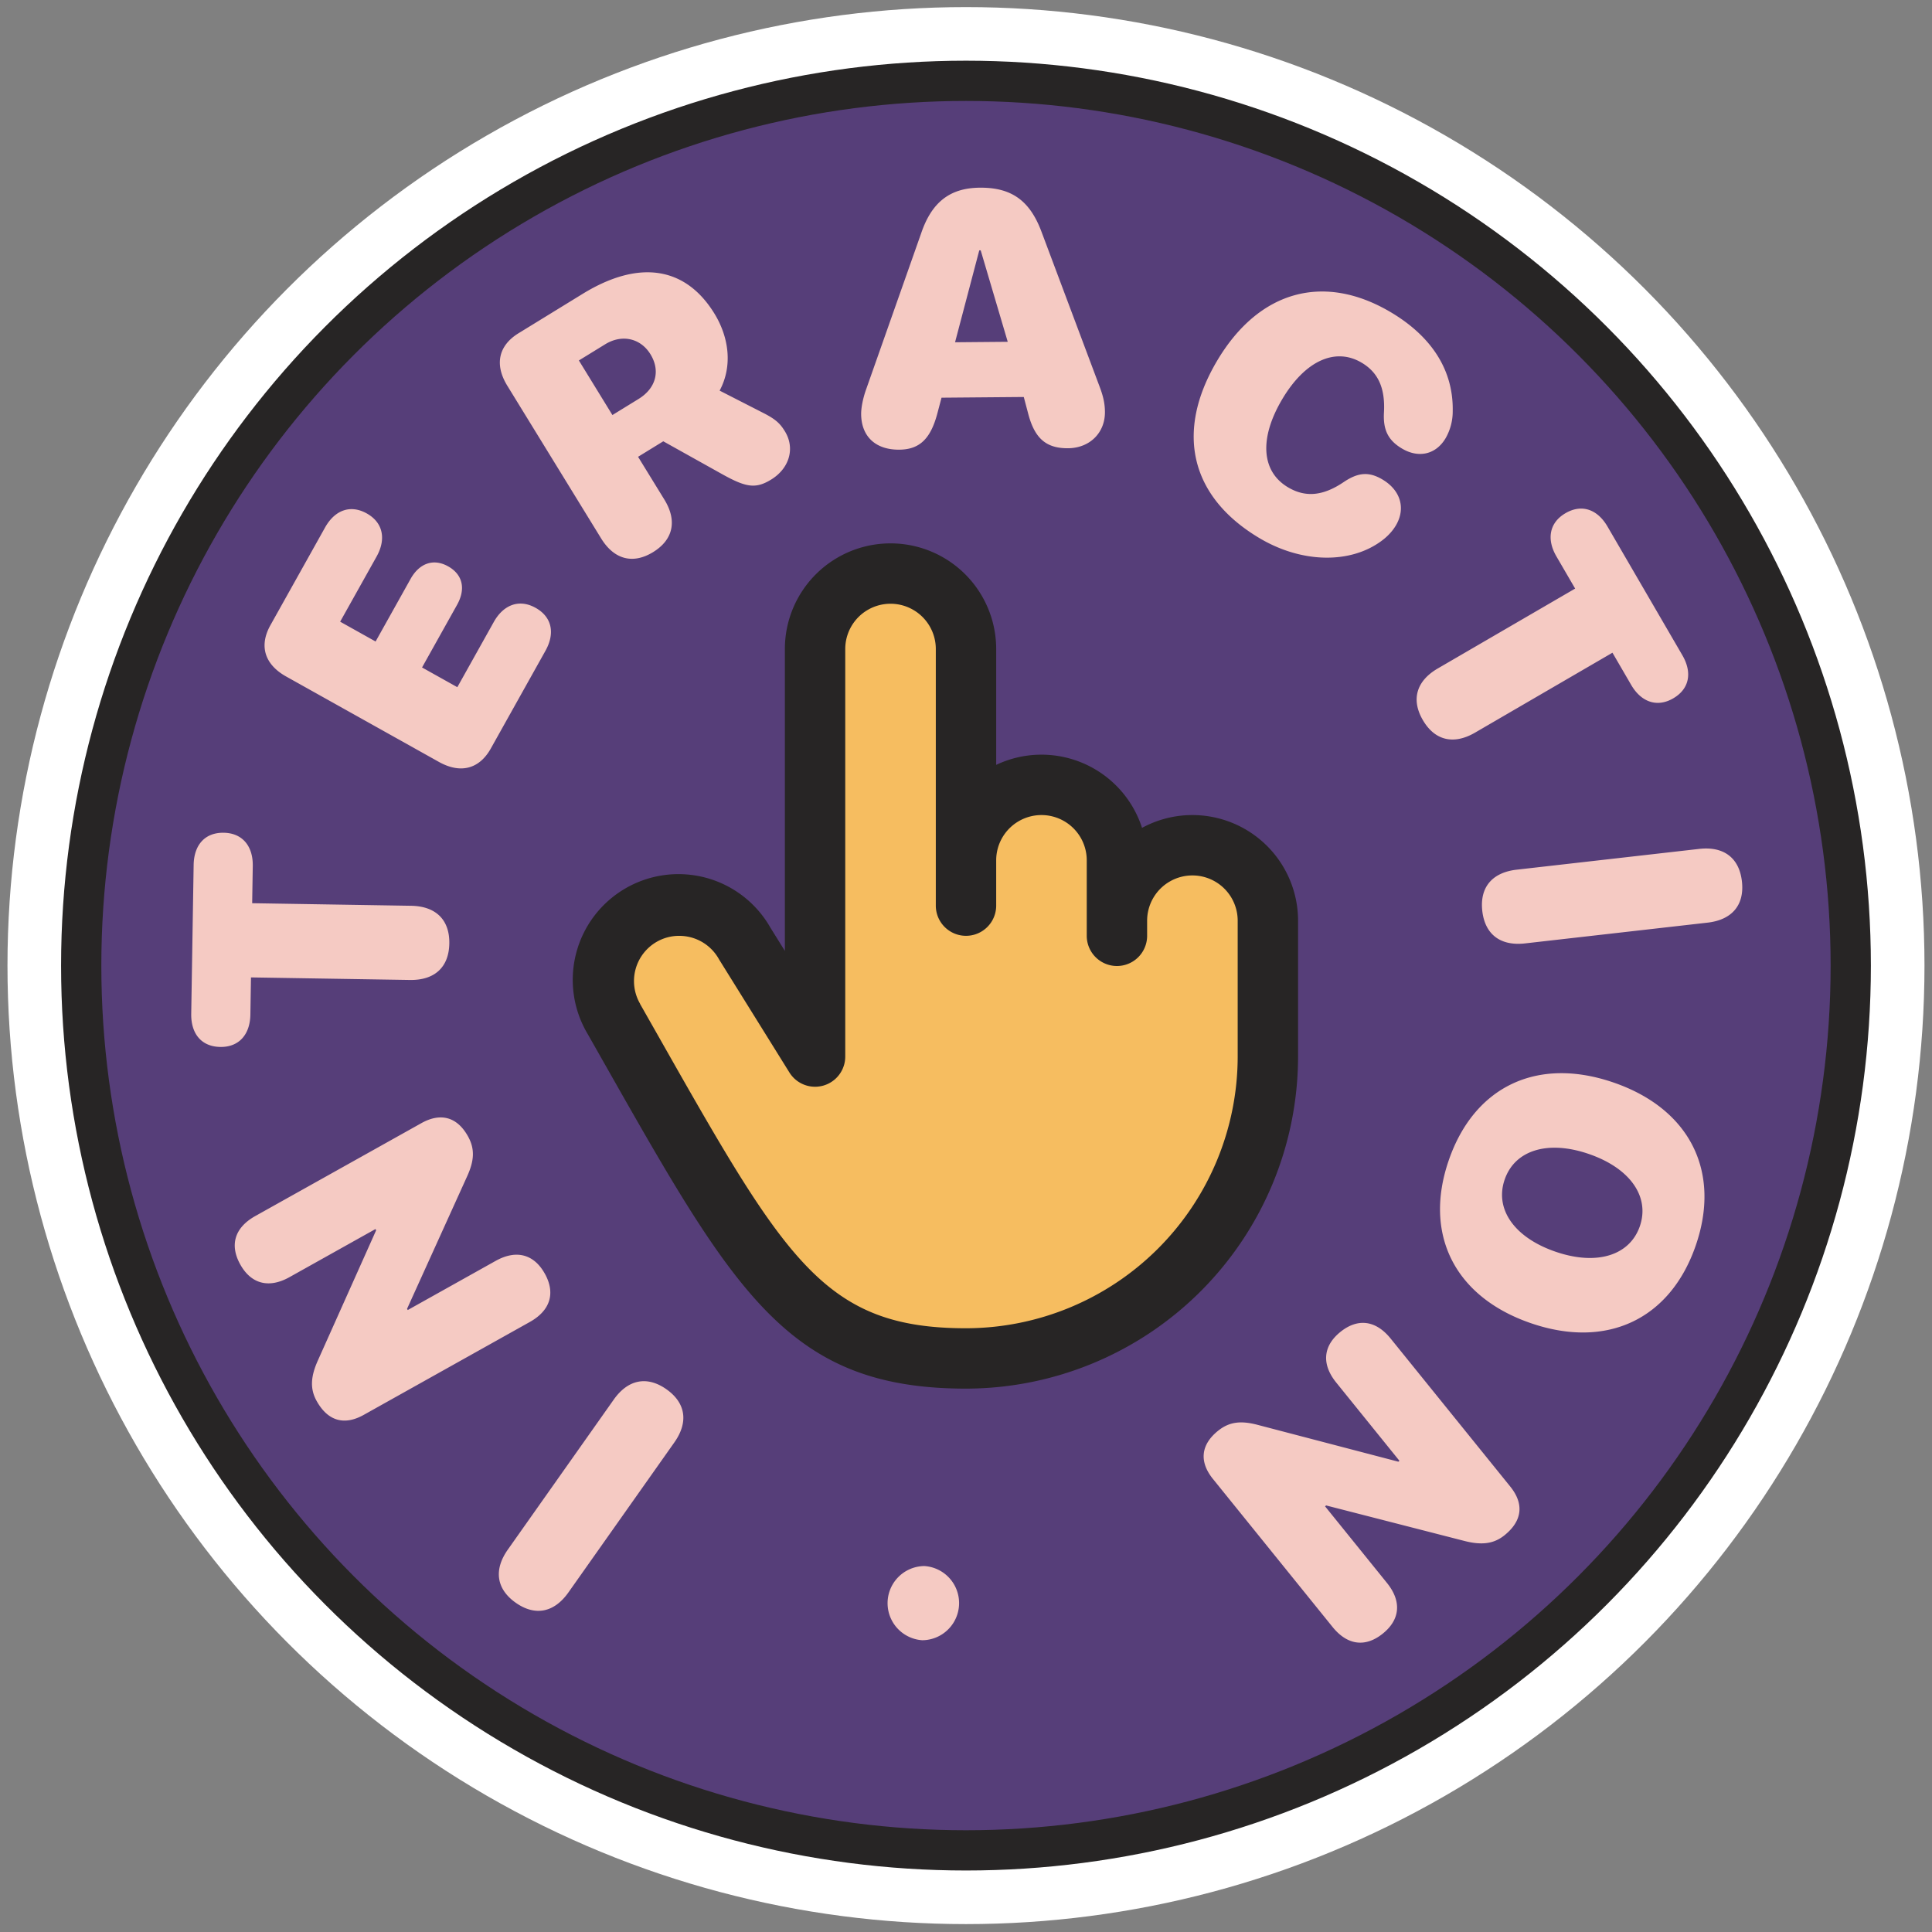 <svg xmlns:xlink="http://www.w3.org/1999/xlink"  width="96" height="96" fill="none" xmlns="http://www.w3.org/2000/svg" id="svg1272974553_4591"><rect width="100%" height="100%" fill="#808080" stroke="none"/><g clip-path="url(#svg1272974553_4591_a)"><circle cx="47.999" cy="47.98" r="43.964" fill="#563E79" stroke="#fff" stroke-width="7.327"></circle><circle cx="47.999" cy="47.98" r="43.964" fill="#563E79" stroke="#272525" stroke-width="2"></circle><path d="M45.932 77.816a1.845 1.845 0 0 1-.104 3.686 1.845 1.845 0 0 1 .104-3.686ZM66.6 66.185c.86-.694 1.758-.592 2.501.328l5.942 7.352c.7.866.597 1.708-.282 2.419-.52.42-1.111.507-1.966.292l-6.9-1.771-.053.044 3.077 3.808c.743.92.647 1.825-.205 2.513-.86.695-1.757.593-2.5-.327l-5.942-7.353c-.694-.858-.605-1.702.248-2.391.548-.443 1.119-.524 1.973-.298l6.991 1.83.055-.043-3.143-3.89c-.744-.92-.648-1.824.205-2.513Zm5.389-8.535c1.269-3.674 4.407-5.166 8.196-3.857 3.79 1.309 5.342 4.431 4.075 8.097-1.266 3.666-4.415 5.163-8.204 3.854-3.79-1.309-5.334-4.428-4.067-8.094Zm2.778.96c-.506 1.463.469 2.876 2.516 3.583 2.055.71 3.697.192 4.2-1.263.502-1.455-.47-2.876-2.525-3.586-2.046-.707-3.686-.197-4.191 1.266Zm-1.113-13.346c-.132-1.167.483-1.91 1.71-2.05l9.064-1.032c1.227-.14 1.994.447 2.127 1.614.133 1.166-.483 1.91-1.71 2.05l-9.064 1.031c-1.227.14-1.994-.447-2.127-1.613ZM70.7 35.78c-.59-1.014-.325-1.943.742-2.564l6.826-3.97-.932-1.601c-.49-.842-.359-1.673.453-2.145.812-.473 1.59-.19 2.088.666l3.717 6.39c.499.857.36 1.672-.453 2.145-.811.472-1.598.175-2.088-.667l-.931-1.601-6.826 3.97c-1.067.621-2.005.392-2.595-.622Zm-8.095-9.027c-3.429-2.027-4.243-5.246-2.137-8.81 2.107-3.563 5.36-4.367 8.624-2.438 2.067 1.222 3.13 2.91 3.093 4.92a2.684 2.684 0 0 1-.352 1.347c-.478.809-1.334 1.01-2.165.519-.689-.408-.949-.925-.9-1.795.066-1.204-.28-1.985-1.112-2.476-1.303-.77-2.808-.104-3.95 1.828-1.154 1.954-1.02 3.589.298 4.368.868.513 1.736.43 2.759-.259.724-.49 1.261-.527 1.927-.133.906.536 1.17 1.44.67 2.285-.16.27-.387.519-.663.73-1.554 1.192-3.988 1.157-6.092-.086Zm-17.921-4.409c-1.174.01-1.884-.653-1.894-1.766-.002-.322.09-.793.25-1.238l2.743-7.78c.526-1.527 1.434-2.222 2.903-2.234 1.574-.014 2.484.64 3.063 2.183l2.901 7.732c.178.477.25.824.254 1.224.009 1.044-.759 1.798-1.828 1.808-1.087.009-1.657-.482-1.98-1.697l-.225-.85-4.087.035-.21.793c-.338 1.264-.89 1.782-1.89 1.79Zm2.772-5.337 2.618-.023-1.344-4.545h-.07l-1.204 4.568ZM32.452 27.434c-1 .614-1.935.372-2.582-.68l-4.662-7.587c-.646-1.052-.44-1.996.56-2.61l3.18-1.953c2.852-1.753 5.143-1.313 6.55.976.728 1.186.912 2.614.26 3.83l2.249 1.15c.556.292.766.5.993.87.515.837.231 1.838-.68 2.398-.77.474-1.25.39-2.411-.253l-2.951-1.647-1.253.77 1.307 2.126c.646 1.052.44 1.995-.56 2.61Zm-2.021-6.811 1.296-.797c.882-.542 1.09-1.415.594-2.223-.487-.793-1.408-1.013-2.253-.494l-1.304.802 1.666 2.712ZM24.39 37.19c-.573 1.025-1.507 1.27-2.585.667l-7.583-4.24c-1.078-.602-1.358-1.526-.785-2.551l2.712-4.85c.483-.866 1.256-1.161 2.076-.703.82.459.964 1.287.49 2.137l-1.813 3.241 1.761.985 1.74-3.113c.429-.766 1.126-1.034 1.863-.622.736.412.882 1.13.445 1.913l-1.74 3.112 1.753.98 1.812-3.241c.476-.85 1.257-1.16 2.077-.702.82.458.973 1.271.489 2.136l-2.712 4.85Zm-2.064 9.692c-.019 1.174-.725 1.832-1.96 1.812l-7.895-.127-.03 1.852c-.016.974-.556 1.618-1.496 1.603-.939-.015-1.459-.659-1.443-1.65l.12-7.39c.015-.992.556-1.618 1.495-1.603.939.015 1.459.676 1.443 1.65l-.03 1.851 7.896.128c1.234.02 1.92.7 1.9 1.874Zm4.742 16.398c.54.965.288 1.833-.745 2.41l-8.25 4.615c-.971.543-1.784.301-2.336-.686-.327-.584-.312-1.18.044-1.987l2.91-6.501-.034-.06-4.273 2.39c-1.032.577-1.908.33-2.443-.627-.539-.964-.287-1.832.745-2.41l8.25-4.614c.964-.54 1.78-.309 2.315.648.344.614.328 1.191-.04 1.995l-2.984 6.582.034.06 4.364-2.44c1.032-.578 1.908-.33 2.443.626Zm6.048 5.753c.959.677 1.104 1.632.392 2.64l-5.262 7.452c-.712 1.01-1.66 1.191-2.62.514-.959-.677-1.104-1.632-.392-2.64l5.262-7.453c.712-1.008 1.66-1.19 2.62-.513Z" fill="#F5CAC3"></path><path d="m40 51-4.5-5.5H31l-1 5L37.5 63l7 4H51l8-4 4-8.5-.5-11-3-1.5-3.5 1.5-1.5-4H48l-.5-9-3.5-2-4 2.5v20Z" fill="#F6BD60"></path><path d="M59.25 40.5a5.224 5.224 0 0 0-2.503.636 5.25 5.25 0 0 0-7.247-3.13V32.25a5.25 5.25 0 0 0-10.5 0v15l-.716-1.15a5.253 5.253 0 1 0-9.085 5.275l.876 1.543C36.527 64.292 39.197 69 48 69a16.519 16.519 0 0 0 16.5-16.5v-6.75a5.25 5.25 0 0 0-5.25-5.25Zm2.25 12A13.515 13.515 0 0 1 48 66c-7.056 0-8.97-3.375-15.315-14.565l-.88-1.55v-.01a2.25 2.25 0 0 1 .82-3.073c.342-.198.73-.302 1.125-.3a2.25 2.25 0 0 1 1.978 1.168l3.5 5.625A1.5 1.5 0 0 0 42 52.5V32.25a2.25 2.25 0 1 1 4.5 0V45a1.5 1.5 0 1 0 3 0v-2.25a2.25 2.25 0 1 1 4.5 0v3.75a1.5 1.5 0 1 0 3 0v-.75a2.25 2.25 0 1 1 4.5 0v6.75Z" fill="#272525"></path></g><defs><clipPath id="svg1272974553_4591_a"><path fill="#fff" d="M0 0h96v96H0z"></path></clipPath></defs></svg>